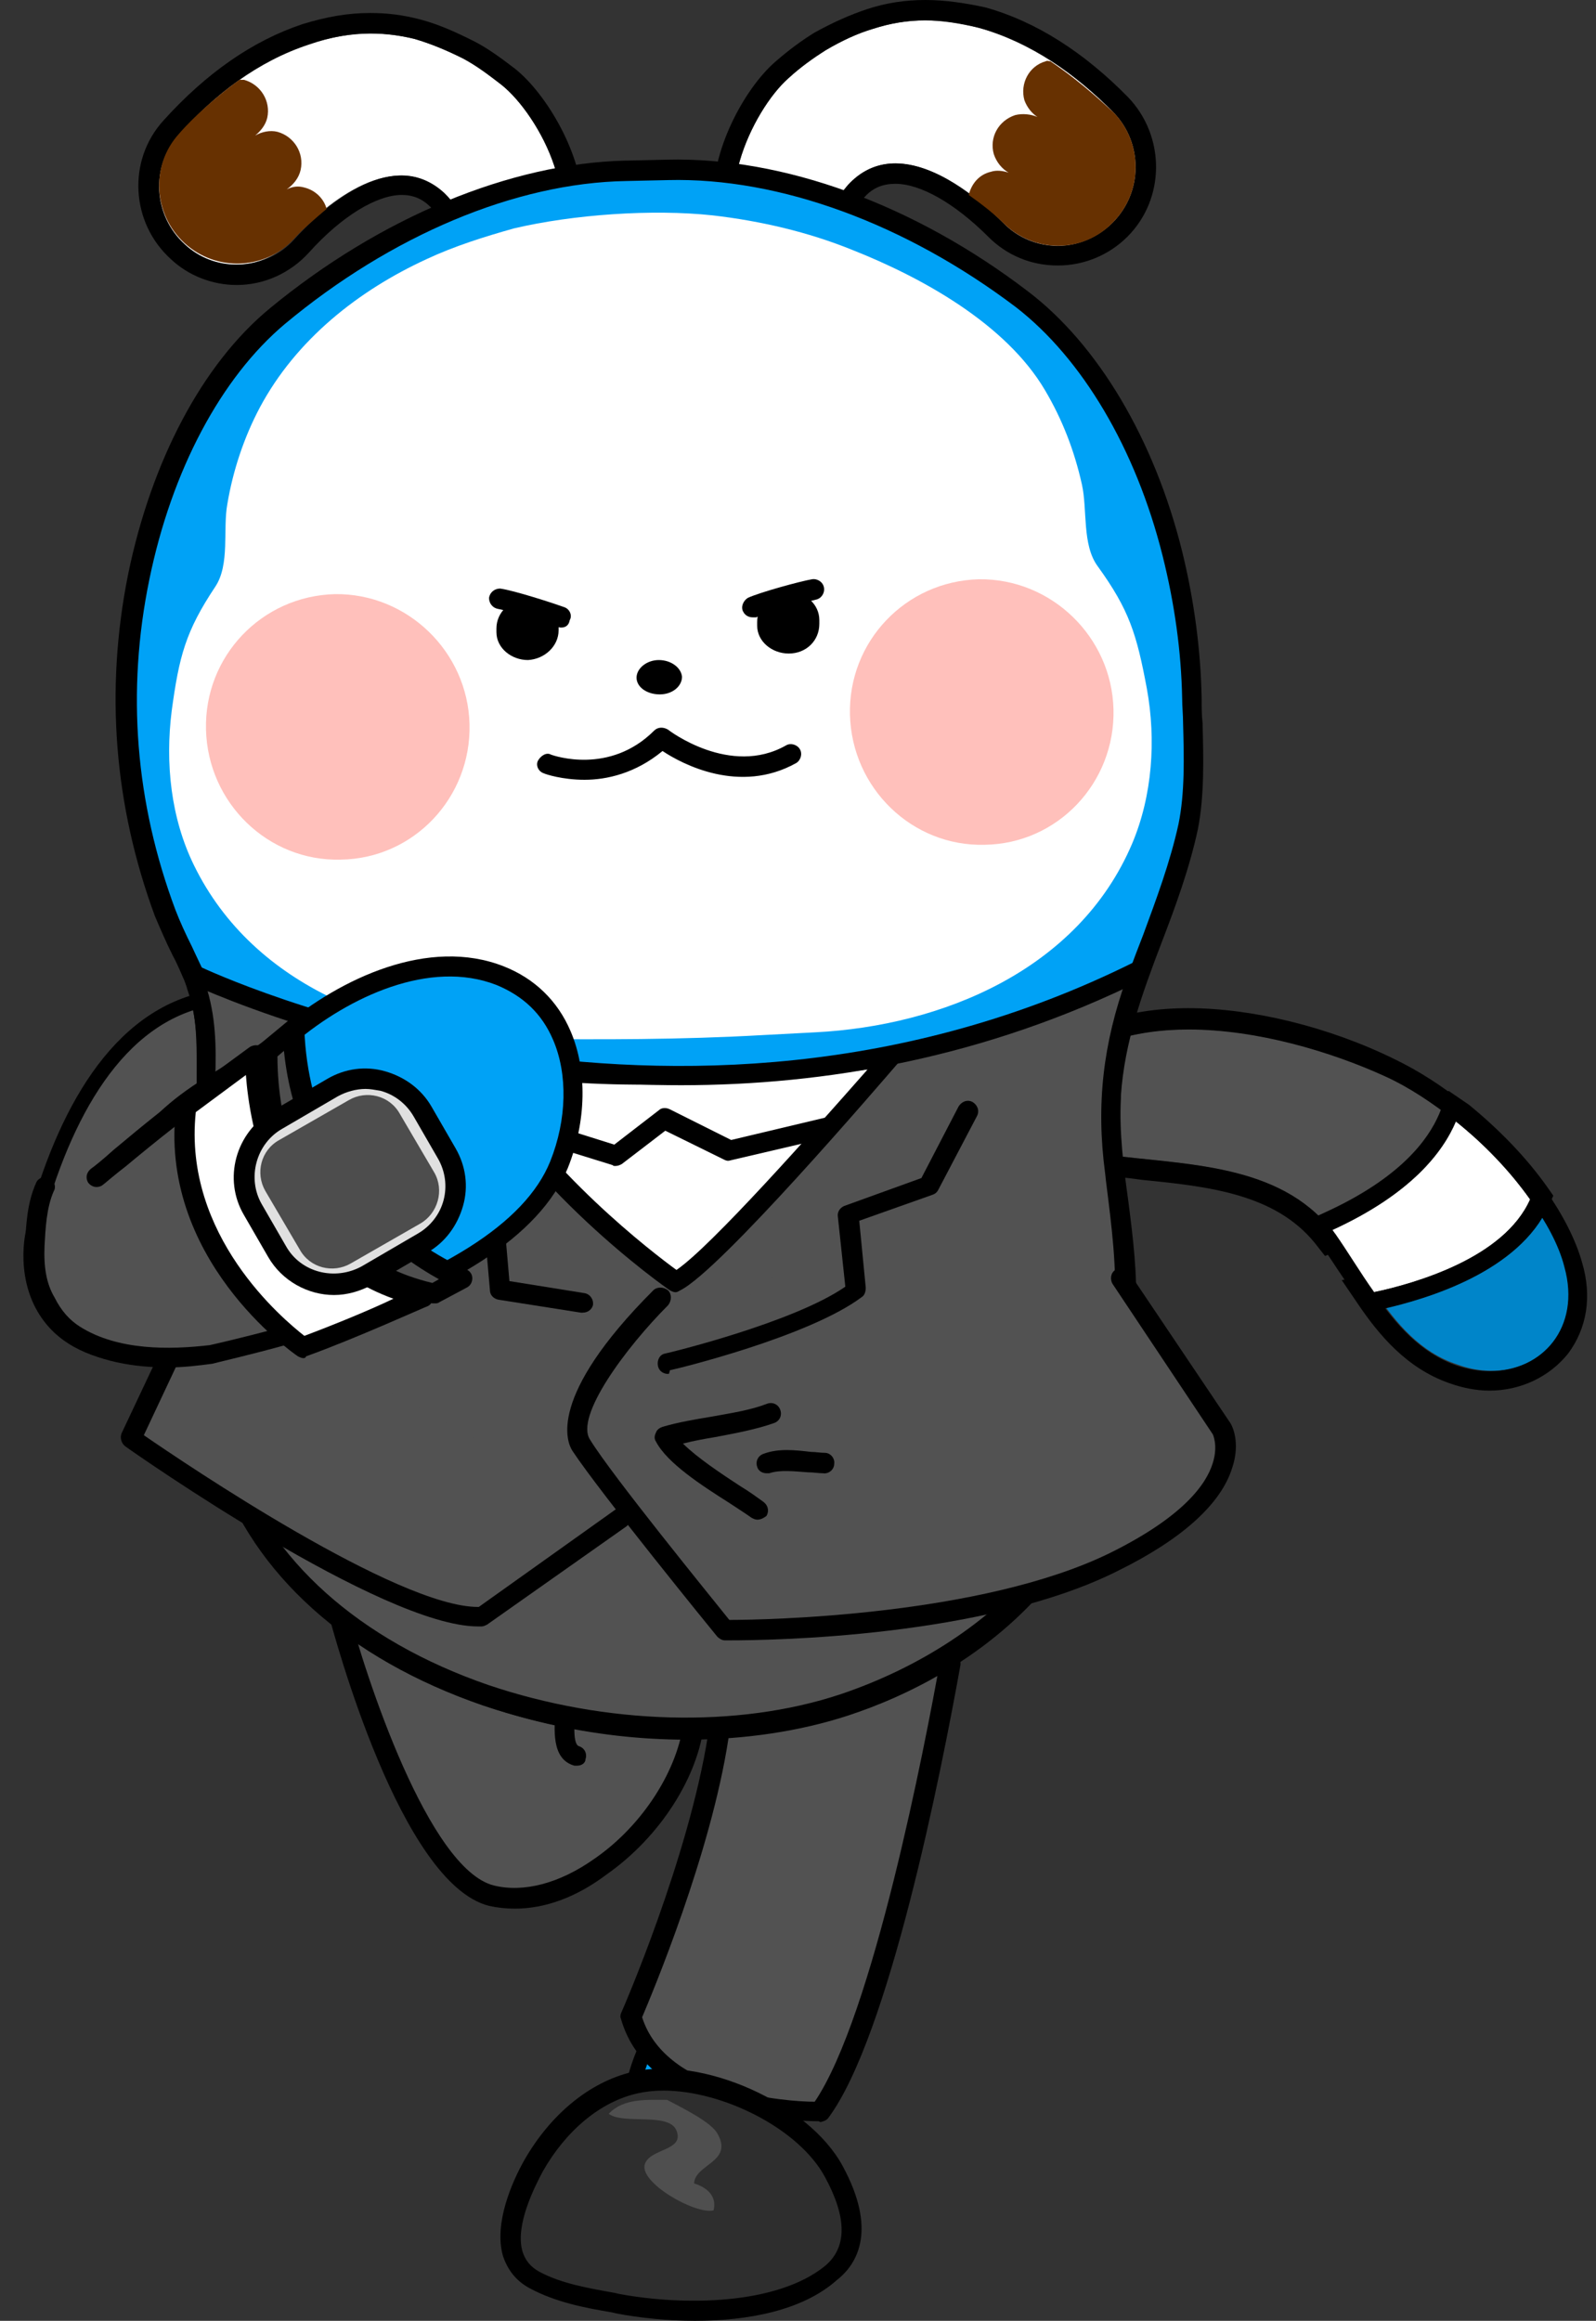 <svg xml:space="preserve" style="enable-background:new 0 0 172 250;" viewBox="0 0 172 250" y="0px" x="0px" xmlns:xlink="http://www.w3.org/1999/xlink" xmlns="http://www.w3.org/2000/svg" id="레이어_1" version="1.1">
<rect x="0" y="0" width="172" height="250" fill="#333333" stroke="none"/>
<g>
	<g>
		<g>
			<g>
				<g>
					<path d="M44.7,4.2c1.7,0.5,3.4,1.2,5.2,2.1c1.5,0.8,2.8,1.8,4.1,2.8c4.2,3.3,9.7,13.9,4.1,18.3
						c-4,3.2-7.9-4.4-10.3-6.6c-5.2-4.9-12.4,0.8-16.3,5c-3.1,3.4-8.4,3.7-11.8,0.5c-3.4-3.1-3.7-8.4-0.6-11.8
						c3.8-4.3,8.5-7.9,14-9.7C37.4,3.4,41,3.3,44.7,4.2z" style="fill:#FFFFFF;"></path>
					<path d="M39.9,3.6c1.6,0,3.2,0.2,4.8,0.6c1.7,0.5,3.4,1.2,5.2,2.1c1.5,0.8,2.8,1.8,4.1,2.8c4.2,3.3,9.7,13.9,4.1,18.3
						c-0.7,0.5-1.3,0.8-2,0.8c-3.3,0-6.3-5.6-8.2-7.4c-1.4-1.3-3-1.9-4.6-1.9c-4.3,0-8.8,3.8-11.6,6.9c-1.6,1.8-3.9,2.7-6.2,2.7
						c-2,0-4-0.7-5.6-2.2c-3.4-3.1-3.7-8.4-0.6-11.8c3.8-4.3,8.5-7.9,14-9.7C35.6,4,37.8,3.6,39.9,3.6 M39.9,1.4L39.9,1.4
						c-2.4,0-4.7,0.4-7.3,1.2c-5.4,1.8-10.4,5.3-15,10.4c-3.9,4.3-3.5,11,0.8,14.9c1.9,1.8,4.5,2.8,7.1,2.8c3,0,5.8-1.3,7.8-3.5
						c3.5-3.9,7.3-6.2,10-6.2c1.2,0,2.2,0.4,3.1,1.3c0.4,0.4,1,1.2,1.7,2c2.1,2.7,4.7,6,8.1,6c1.2,0,2.3-0.4,3.4-1.2
						c2.1-1.7,3.2-4.1,3.2-7c0-5.3-3.8-11.9-7.3-14.7c-1.7-1.3-3.1-2.3-4.5-3c-2-1-3.8-1.8-5.7-2.3C43.4,1.6,41.7,1.4,39.9,1.4
						L39.9,1.4z"></path>
				</g>
			</g>
			<g>
				<path d="M32.8,20.2c-0.7-0.2-1.3-0.1-1.9,0.2c0.7-0.5,1.3-1.2,1.5-2.1c0.4-1.8-0.7-3.6-2.5-4.1
					c-0.8-0.2-1.7,0-2.4,0.4c0.6-0.5,1.1-1.1,1.3-1.9c0.4-1.8-0.7-3.6-2.5-4.1c-0.2,0-0.3,0-0.5,0c-3.6,2.6-6,5.2-6.5,5.8
					c-3.1,3.4-2.8,8.7,0.6,11.8c3.4,3.1,8.7,2.9,11.8-0.5c0.9-1,2.2-2.1,3.5-3.2C34.9,21.4,34,20.5,32.8,20.2" style="fill:#673101;"></path>
			</g>
		</g>
	</g>
	<g>
		<g>
			<g>
				<g>
					<path d="M94.1,3.1c-1.7,0.5-3.4,1.3-5.1,2.3c-1.4,0.8-2.8,1.9-4,3c-4,3.5-9,14.3-3.3,18.4
						c4.1,3,7.7-4.8,9.9-7.1c5-5.1,12.4,0.2,16.5,4.3c3.3,3.3,8.5,3.3,11.8,0c3.3-3.3,3.3-8.6,0.1-11.9c-4-4.1-8.9-7.5-14.5-9.1
						C101.4,1.9,97.7,1.9,94.1,3.1z" style="fill:#FFFFFF;"></path>
					<path d="M99.7,2.2c1.8,0,3.7,0.3,5.8,0.8c5.6,1.5,10.4,5,14.5,9.1c3.2,3.3,3.2,8.6-0.1,11.9c-1.6,1.6-3.8,2.5-5.9,2.5
						c-2.1,0-4.3-0.8-5.9-2.5c-2.9-2.9-7.4-6.4-11.6-6.4c-1.7,0-3.4,0.6-4.9,2.1c-1.9,1.9-4.7,7.8-8,7.8c-0.6,0-1.3-0.2-1.9-0.7
						C76,22.7,81,11.9,85,8.4c1.2-1.1,2.6-2.1,4-3c1.7-1,3.4-1.8,5.1-2.3C96,2.5,97.8,2.2,99.7,2.2 M99.7,0c-2.1,0-4.2,0.3-6.3,1
						c-1.8,0.6-3.6,1.4-5.6,2.5c-1.3,0.8-2.7,1.8-4.3,3.2c-3.4,3-6.9,9.7-6.6,15c0.1,2.9,1.3,5.3,3.5,6.9c1,0.7,2.1,1.1,3.2,1.1
						c3.5,0,6-3.5,8-6.4c0.6-0.9,1.2-1.7,1.6-2.1c0.9-1,2-1.4,3.3-1.4c2.7,0,6.4,2.1,10,5.7c2,2,4.6,3.1,7.5,3.1
						c2.8,0,5.5-1.1,7.5-3.1c4.1-4.1,4.1-10.8,0.1-15c-4.8-4.9-10-8.2-15.4-9.7C103.9,0.3,101.8,0,99.7,0L99.7,0z"></path>
				</g>
			</g>
			<g>
				<path d="M106.8,18.5c0.6-0.2,1.3-0.1,1.9,0.1c-0.7-0.4-1.3-1.1-1.6-2c-0.5-1.8,0.5-3.6,2.3-4.2
					c0.8-0.2,1.7-0.1,2.4,0.2c-0.6-0.4-1.1-1-1.4-1.8c-0.5-1.8,0.5-3.7,2.3-4.2c0.2-0.1,0.3,0,0.5,0c3.7,2.5,6.2,5,6.8,5.5
					c3.2,3.3,3.2,8.6-0.1,11.9c-3.2,3.3-8.5,3.3-11.8,0c-1-1-2.3-2-3.7-3C104.7,19.8,105.5,18.8,106.8,18.5" style="fill:#673101;"></path>
			</g>
		</g>
	</g>
</g>
<g>
	<path d="M81.9,175.8c1.5,12.4-3.5,25.6-8.3,36.8c-2.4,5.5-9.5,14.7-2.5,19.3c10.3,6.6,16.1-10.7,19.1-17.6c4-9.2,9.1-21.1,6.9-31.3" style="fill-rule:evenodd;clip-rule:evenodd;fill:#00A2F6;stroke:#000000;stroke-width:1.592;stroke-miterlimit:10;"></path>
	<path d="M103.1,174.6c0,0-6.8,41.8-14.8,52.7c0,0-17.5,0.2-20.4-10.3
		c0,0,12.4-28.3,9.5-41.3" style="fill-rule:evenodd;clip-rule:evenodd;fill:#525252;"></path>
	<path d="M88.2,228.5c-1.8,0-18.3-0.3-21.3-11.1c-0.1-0.2,0-0.5,0.1-0.7c0.1-0.2,7.2-16.5,9.3-29.8c0.1-0.6,0.7-1,1.3-0.9
		c0.6,0.1,1,0.7,0.9,1.3c-1.9,12.4-8.2,27.4-9.3,30c2.6,8.2,15.7,9.1,18.6,9.1c6.3-9.3,11.9-38.5,13.5-47.4c0.1-0.6,0.7-1,1.3-0.9
		c0.6,0.1,1,0.7,0.9,1.3c-2.1,11.7-7.7,39.9-14.2,48.7c-0.2,0.3-0.5,0.4-0.9,0.5C88.3,228.5,88.2,228.5,88.2,228.5z"></path>
	<g>
		<g>
			<path d="M89.9,233.9c-3.5-6.4-14.4-11.2-21.5-9.5
				c-4.8,1.1-8.5,4.7-10.9,8.9c-1.9,3.4-4.5,9.8,0.1,12.3c2.7,1.5,5.9,2,8.9,2.5c6.8,1.2,17.4,1.4,23.1-3.3
				C92.9,242.2,92.1,238,89.9,233.9z" style="fill-rule:evenodd;clip-rule:evenodd;fill:#2E2E2E;"></path>
			<path d="M74.9,250c-2.9,0-5.9-0.3-8.5-0.8l-0.4-0.1c-3-0.5-6.1-1.1-8.9-2.6c-1.5-0.8-2.4-2-2.9-3.5c-1-3.5,1-8,2.3-10.3
				c2.8-4.9,7-8.4,11.6-9.5c7.5-1.8,19,3.3,22.7,10.1l0,0c3.7,6.8,1.7,10.5-0.6,12.3C86.5,248.9,80.6,250,74.9,250z M71.5,225.2
				c-1,0-1.9,0.1-2.8,0.3c-4,0.9-7.7,4-10.2,8.4c-0.9,1.7-3,5.8-2.2,8.6c0.3,1,0.9,1.7,1.8,2.2c2.4,1.3,5.4,1.8,8.2,2.3l0.4,0.1
				c7,1.3,17,1.2,22.2-3c2.4-2,2.4-5.2,0-9.6l0,0C86.1,229.3,77.9,225.2,71.5,225.2z"></path>
		</g>
		<path d="M71.9,226.2c-2.2,0-4.7-0.2-6.3,1.5c1.6,1.2,6.5-0.2,7.3,1.8
			c0.9,2.2-2.8,1.9-3.4,3.6c-0.7,2,5.5,5.5,7.4,5c0.4-1.6-0.8-2.5-2.1-2.9c0.1-2.1,4.3-2.3,2.5-5.4
			C76.6,228.6,73.8,227.2,71.9,226.2z" style="fill-rule:evenodd;clip-rule:evenodd;fill:#4F4F4F;"></path>
	</g>
</g>
<g>
	<g>
		<path d="M36.4,173.2c0,0,7.5,28.7,16.6,31s20.8-8.6,21.9-18.7" style="fill-rule:evenodd;clip-rule:evenodd;fill:#525252;"></path>
		<path d="M55.5,205.6c-1,0-1.9-0.1-2.8-0.3c-9.5-2.4-16.6-28.8-17.4-31.8l2.1-0.6c2,7.8,8.8,28.4,15.8,30.2
			c3.2,0.8,7.1-0.2,10.9-2.9c5.2-3.6,9-9.6,9.6-14.9l2.2,0.2c-0.6,5.9-4.8,12.4-10.5,16.4C62.1,204.4,58.7,205.6,55.5,205.6z"></path>
	</g>
	<path d="M62.2,190.2c-0.1,0-0.2,0-0.3,0c-2.5-0.7-2.2-3.9-2-6.4c0.1-0.9,0.2-1.9,0.1-2.5c-0.1-0.6,0.3-1.2,0.9-1.2
		c0.6-0.1,1.2,0.3,1.2,0.9c0.1,0.8,0,1.9-0.1,3c-0.1,1.5-0.3,3.9,0.4,4.1c0.6,0.2,0.9,0.8,0.7,1.4C63.1,189.9,62.7,190.2,62.2,190.2
		z"></path>
</g>
<g>
	<g>
		<path d="M168.7,136.5c-0.7-2.4-2-4.9-3.7-7.3c-2.8,6.3-12.3,9-16.8,10
			c2.3,3.4,4.9,6.5,8.9,7.8C164.2,149.6,170.9,144.3,168.7,136.5z" style="fill-rule:evenodd;clip-rule:evenodd;fill:#0085C9;"></path>
		<path d="M164.9,129.2c1.7,2.4,3.1,4.9,3.7,7.3c1.8,6.5-2.4,11.2-8,11.2c-1.2,0-2.4-0.2-3.6-0.6c-4-1.4-6.6-4.5-8.9-7.8
			C152.6,138.3,162.1,135.5,164.9,129.2 M164.5,125.2l-1.5,3.2c-2.5,5.5-11.6,8.1-15.4,8.9l-3,0.6l1.7,2.5c2.3,3.4,5.3,7,9.9,8.6
			c1.4,0.5,2.9,0.8,4.3,0.8c3.4,0,6.5-1.5,8.5-4c2-2.7,2.6-6.1,1.5-9.8c-0.7-2.5-2.1-5.2-4-7.9L164.5,125.2L164.5,125.2z"></path>
	</g>
	<g>
		<path d="M156.9,120.8c-2.5-2-5.1-3.7-7.5-4.8
			c-8.2-3.9-20.8-7-29.8-3.8c-1.1,0.4-2.6,1.2-4,2.2c-2.1,1.5-4,3.5-4.1,5.4c-0.2,4.2,4.8,4.2,7.8,4.6c8.4,1.1,18.4,0.9,24.2,8.1
			C152.1,128.6,155.5,124.1,156.9,120.8z" style="fill-rule:evenodd;clip-rule:evenodd;fill:#525252;"></path>
		<path d="M128.1,110.9c7.4,0,15.4,2.4,21.3,5.1c2.4,1.1,5,2.8,7.5,4.8c-1.4,3.3-4.8,7.8-13.4,11.7c-5.7-7.2-15.7-7-24.2-8.1
			c-3-0.4-8-0.5-7.8-4.6c0.1-1.9,2-3.9,4.1-5.4c1.4-1,2.9-1.8,4-2.2C122.2,111.3,125.1,110.9,128.1,110.9 M128.1,108.6
			c-3.5,0-6.6,0.5-9.3,1.5c-1.4,0.5-3,1.4-4.5,2.4c-2.2,1.6-4.9,4.1-5,7.2c-0.2,5.8,5.9,6.5,8.8,6.8c0.3,0,0.6,0.1,0.9,0.1
			c1.4,0.2,2.8,0.3,4.1,0.5c7.1,0.7,14.3,1.5,18.6,6.8l1.1,1.4l1.6-0.7c9.3-4.3,13-9.4,14.5-12.9l0.6-1.5l-1.3-1
			c-2.7-2.2-5.4-3.9-7.9-5.1C143.2,110.6,134.9,108.6,128.1,108.6L128.1,108.6z"></path>
	</g>
	<g>
		<path d="M164.9,129.2c-2.2-3.1-5-6-8-8.4c-1.4,3.3-4.8,7.8-13.4,11.7c0.1,0.1,0.2,0.3,0.3,0.4
			c1.4,2,2.8,4.2,4.2,6.3C152.6,138.3,162.1,135.5,164.9,129.2z" style="fill:#FFFFFF;"></path>
		<path d="M156.9,120.8c3,2.4,5.8,5.3,8,8.4c-2.8,6.3-12.3,9-16.8,10c-1.5-2.1-2.8-4.3-4.2-6.3c-0.1-0.1-0.2-0.3-0.3-0.4
			C152.1,128.6,155.5,124.1,156.9,120.8 M156.1,117.5l-1,2.5c-1.2,2.8-4.2,6.9-12.3,10.6l-2.4,1.1l1.6,2c0.1,0.1,0.1,0.2,0.2,0.2
			c0,0,0.1,0.1,0.1,0.1c0.8,1.1,1.6,2.4,2.5,3.7c0.6,0.9,1.1,1.7,1.7,2.6l0.8,1.1l1.3-0.3c5.5-1.2,15.1-4.2,18.3-11.2l0.5-1.1
			l-0.7-1c-2.2-3.1-5.1-6.1-8.4-8.8L156.1,117.5L156.1,117.5z"></path>
	</g>
</g>
<path d="M24.6,107.3C14,108,7.8,118.1,4.3,129.8
	c-1.9,6.4,4.2,11.3,9.7,14.4c18.3,10.3,33.2-6.3,27-25.2C38,110.1,31.5,106.8,24.6,107.3z" style="fill:#525252;stroke:#000000;stroke-width:1.592;stroke-miterlimit:10;"></path>
<g>
	
		<path d="M73.9,113.9" style="fill-rule:evenodd;clip-rule:evenodd;fill:#FFFFFF;stroke:#231815;stroke-width:1.592;stroke-linecap:round;stroke-linejoin:round;stroke-miterlimit:10;"></path>
</g>
<g>
	<g>
		<g>
			<path d="M119.8,117.9c0.6-10.2,6.3-19,8.2-28.8c0.9-4.4,0.5-9.4,0.4-13.9c-0.1-5.2-0.8-10.5-2.1-15.5
				c-2.5-10.1-7.8-21-16.2-27.4C99.5,24.1,85.5,18,72,18.3l-4.3,0.1c-0.1,0-0.2,0-0.2,0C54,18.7,40.3,25.4,30,34.1
				C21.9,40.9,17.1,52,15,62.2c-2.5,12.3-1.5,24.6,2.8,36.2c0.9,2.3,2.2,4.8,3.3,7.2c0,0-0.1,0-0.1,0c1.6,3.8,1.2,8.1,1.4,12.2
				c0.1,5-0.5,9.9-0.7,14.8c-0.4,7.9,0.4,17.1,2.9,24.7c8.2,24.7,44.1,33.9,66.6,26.2c8-2.7,15.9-7.4,21.3-14.2
				c6.5-8.1,8.2-18.2,8.8-28.4c0.5-7.6-1.9-15.3-1.5-23C119.8,118,119.8,118,119.8,117.9z" style="fill:#00A2F6;"></path>
			<path d="M74,187.4c-9.9,0-20.2-2.3-29-6.7c-10.8-5.4-18.3-13.3-21.5-23c-3.2-9.5-3.2-19.8-3-25.1c0.1-1.7,0.2-3.4,0.3-5.1
				c0.2-3.2,0.5-6.5,0.4-9.7c0-0.8,0-1.7,0-2.5c0-3.3,0-6.5-1.2-9.3c0-0.1-0.1-0.2-0.1-0.3c-0.4-0.9-0.8-1.9-1.3-2.8
				c-0.7-1.4-1.3-2.8-1.9-4.2c-4.4-11.9-5.4-24.3-2.9-36.8c2.5-12.2,8-22.7,15.3-28.7C41,23.4,55,17.6,67.4,17.3l0.2,0l4.3-0.1
				c12.5-0.3,26.6,4.8,38.9,14.2c7.5,5.7,13.6,15.9,16.6,28c1.3,5.3,2,10.6,2.1,15.8c0,0.9,0,1.8,0.1,2.7c0.1,3.8,0.2,7.8-0.5,11.4
				c-0.9,4.2-2.4,8.3-3.9,12.2c-2.1,5.5-4,10.7-4.4,16.5l0,0l0,0.3c-0.2,3.7,0.3,7.5,0.8,11.1c0.5,3.9,1,7.9,0.8,11.9
				c-0.6,9.5-2.1,20.4-9.1,29c-6.6,8.1-15.5,12.4-21.9,14.5C86.2,186.5,80.2,187.4,74,187.4z M22.2,105.6c1.3,3.2,1.3,6.6,1.3,9.9
				c0,0.8,0,1.6,0,2.4c0.1,3.3-0.2,6.7-0.4,9.9c-0.1,1.7-0.2,3.3-0.3,5c-0.4,8.8,0.6,17.6,2.8,24.3c3.8,11.4,13.2,18.1,20.4,21.7
				c13.8,6.9,31.4,8.4,44.8,3.8c8.6-2.9,16-7.8,20.8-13.8c6.6-8.1,8-18.6,8.6-27.7c0.2-3.8-0.3-7.7-0.7-11.5
				c-0.5-3.8-1-7.6-0.8-11.5l0-0.3c0.3-6.1,2.4-11.7,4.5-17.1c1.4-3.8,2.9-7.8,3.8-11.9c0.7-3.4,0.6-7.2,0.5-10.9
				c0-0.9-0.1-1.8-0.1-2.7c-0.1-5-0.8-10.1-2.1-15.3c-2.9-11.6-8.7-21.3-15.8-26.8c-11.9-9-25.5-14-37.5-13.7l-4.5,0.1
				c-12,0.2-25.4,5.9-36.8,15.4c-6.9,5.8-12.2,15.8-14.6,27.5c-2.5,12.1-1.5,24.1,2.8,35.6c0.5,1.3,1.1,2.6,1.8,4
				c0.5,1.1,1,2.1,1.5,3.2C22.2,105.4,22.2,105.5,22.2,105.6z M119.8,117.9L119.8,117.9L119.8,117.9z"></path>
		</g>
		<g>
			<path d="M21.3,106.4c1.4,4.1,1,8,1,12.1c0,4.9-0.5,9.8-0.7,14.7c-0.4,7.9,0.4,17,2.9,24.5
				c8.2,24.5,44,33.5,66.6,26c8-2.7,15.9-7.4,21.3-14.1c6.5-8,8.2-18.1,8.8-28.1c0.3-5.1-0.4-10.1-1-15.1
				c-0.9-7.1-0.4-13.3,2.3-20.5" style="fill:#525252;"></path>
			<path d="M73.9,187.3c-7.3,0-14.8-1.2-21.9-3.6c-14.5-5-24.7-14.1-28.6-25.7c-3.1-9.4-3.2-19.6-2.9-24.9c0.1-1.7,0.2-3.4,0.3-5.1
				c0.2-3.1,0.4-6.4,0.4-9.6c0-0.8,0-1.5,0-2.3c0.1-3.2,0.1-6.3-1-9.5c-0.2-0.5,0.1-1.1,0.6-1.3c0.5-0.2,1.1,0.1,1.3,0.6
				c1.2,3.5,1.2,6.9,1.1,10.2c0,0.7,0,1.5,0,2.2c0,3.3-0.2,6.5-0.4,9.7c-0.1,1.7-0.2,3.4-0.3,5c-0.4,8.7,0.6,17.5,2.8,24.1
				c3.7,10.9,13.4,19.6,27.3,24.4c12.7,4.3,26.9,4.7,38,1c8.6-2.9,16-7.8,20.9-13.7c6.6-8,8-18.4,8.6-27.5c0.3-4.7-0.3-9.2-0.9-14
				l-0.1-0.9c-1-7.5-0.2-14,2.3-21c0.2-0.5,0.8-0.8,1.3-0.6c0.5,0.2,0.8,0.8,0.6,1.3c-2.5,6.8-3.2,12.8-2.2,20l0.1,0.9
				c0.6,4.7,1.2,9.5,0.9,14.4c-0.6,9.4-2.1,20.2-9.1,28.7c-6.6,8-15.5,12.3-21.8,14.4C86.1,186.4,80.1,187.3,73.9,187.3z"></path>
		</g>
		<g>
			<path d="M50.4,113.9c0,0,13.2,4.4,45.6,0c0,0-19,22.2-23.2,24.3C72.8,138.1,57.4,127.4,50.4,113.9z" style="fill:#FFFFFF;"></path>
			<path d="M72.8,139.2c-0.2,0-0.4-0.1-0.6-0.2c-0.6-0.4-15.7-11-22.7-24.7c-0.2-0.4-0.1-0.8,0.1-1.2c0.3-0.3,0.7-0.4,1.1-0.3
				c0.1,0,13.4,4.3,45.1,0c0.4-0.1,0.8,0.2,1.1,0.5c0.2,0.4,0.2,0.8-0.1,1.2c-2,2.3-19.2,22.4-23.5,24.5
				C73.1,139.1,73,139.2,72.8,139.2z M52.5,115.4c6.4,10.8,17.8,19.5,20.4,21.4c3.7-2.5,14.7-14.9,20.6-21.6
				C70.2,118.1,57.4,116.5,52.5,115.4z"></path>
		</g>
		<g>
			<path d="M21.3,105.1c0,0,50.7,24.7,101.5-0.6" style="fill:#00A2F6;"></path>
			<path d="M73.4,116.9c-29.8,0-52.2-10.7-52.6-10.8c-0.5-0.3-0.7-0.9-0.5-1.4c0.3-0.5,0.9-0.7,1.4-0.5c0.5,0.2,50.9,24.2,100.6-0.6
				c0.5-0.3,1.1,0,1.4,0.5c0.3,0.5,0,1.1-0.5,1.4C106.1,114,88.8,116.9,73.4,116.9z"></path>
		</g>
	</g>
	<g>
		<path d="M120.8,137.7l10.9,16.3c0,0,3.8,6.7-11.6,14.3c-15.4,7.6-42,7.3-42,7.3s-12.7-15.5-15.6-19.9
			s8.5-15.9,8.5-15.9" style="fill:#525252;"></path>
		<path d="M78.7,176.7c-0.3,0-0.5,0-0.6,0c-0.3,0-0.6-0.2-0.8-0.4c-0.5-0.6-12.7-15.6-15.6-20c-0.6-0.9-2.8-5.8,8.7-17.3
			c0.4-0.4,1.1-0.4,1.6,0c0.4,0.4,0.4,1.1,0,1.6c-4.5,4.5-10.1,12-8.4,14.5C66,159,76.6,172,78.6,174.5c3.7,0,27.1-0.4,41-7.2
			c7.9-3.9,10.4-7.4,11.1-9.7c0.6-1.9,0-3.1,0-3.1l-10.8-16.2c-0.3-0.5-0.2-1.2,0.3-1.5c0.5-0.3,1.2-0.2,1.5,0.3l10.9,16.2
			c0.2,0.3,1.1,2.1,0.2,4.8c-1.2,3.9-5.4,7.7-12.3,11.1C106.2,176.4,82.9,176.7,78.7,176.7z"></path>
	</g>
	<g>
		<path d="M72,146.9c0,0,14.8-3.5,20.3-7.7l-0.8-8.1l8.7-3.1l4.2-8" style="fill:#525252;"></path>
		<path d="M72,148c-0.5,0-1-0.3-1.1-0.9c-0.1-0.6,0.2-1.2,0.8-1.3c0.1,0,13.8-3.3,19.4-7.2l-0.8-7.5c-0.1-0.5,0.2-1,0.7-1.2l8.3-3
			l4-7.7c0.3-0.5,0.9-0.8,1.5-0.5c0.5,0.3,0.8,0.9,0.5,1.5l-4.2,8c-0.1,0.2-0.3,0.4-0.6,0.5l-7.9,2.8l0.7,7.2c0,0.4-0.1,0.8-0.4,1
			c-5.7,4.3-20.1,7.8-20.7,7.9C72.1,148,72.1,148,72,148z"></path>
	</g>
	<g>
		<polyline points="40.5,119.4 41.2,128.2 53.2,131.1 53.9,138.8 62.8,140.3" style="fill:#525252;"></polyline>
		<path d="M62.8,141.4c-0.1,0-0.1,0-0.2,0l-8.9-1.4c-0.5-0.1-0.9-0.5-0.9-1l-0.6-6.9l-11.3-2.7c-0.5-0.1-0.8-0.5-0.8-1l-0.6-8.8
			c0-0.6,0.4-1.1,1-1.2c0.6,0,1.1,0.4,1.2,1l0.6,8l11.2,2.7c0.5,0.1,0.8,0.5,0.8,1l0.6,6.9l8.1,1.3c0.6,0.1,1,0.7,0.9,1.3
			C63.8,141,63.4,141.4,62.8,141.4z"></path>
	</g>
	<g>
		<path d="M21.6,138.8l-7.6,16.1c0,0,28.1,19.8,37.8,19.2l14.9-10.6" style="fill:#525252;"></path>
		<path d="M51.5,175.2c-10.3,0-36.9-18.6-38-19.4c-0.4-0.3-0.6-0.9-0.4-1.4l7.6-16.1c0.3-0.6,0.9-0.8,1.5-0.5
			c0.6,0.3,0.8,0.9,0.5,1.5l-7.2,15.3c4.5,3.1,27.3,18.5,36,18.5c0,0,0.1,0,0.1,0l14.6-10.4c0.5-0.4,1.2-0.2,1.5,0.3
			c0.4,0.5,0.2,1.2-0.3,1.5L52.5,175c-0.2,0.1-0.4,0.2-0.6,0.2C51.8,175.2,51.6,175.2,51.5,175.2z"></path>
	</g>
	<path d="M81.6,163.7c-0.2,0-0.4-0.1-0.6-0.2c-0.7-0.5-1.5-1-2.4-1.6c-3-1.9-6.7-4.3-7.9-6.6c-0.2-0.3-0.2-0.6,0-1
		c0.1-0.3,0.4-0.5,0.7-0.6c1.7-0.5,3.5-0.8,5.3-1.1c2.2-0.4,4.2-0.7,6-1.4c0.6-0.2,1.2,0.1,1.4,0.7c0.2,0.6-0.1,1.2-0.7,1.4
		c-2,0.7-4.2,1.1-6.3,1.5c-1.2,0.2-2.3,0.4-3.5,0.7c1.5,1.5,4.2,3.3,6.2,4.6c1,0.6,1.8,1.2,2.5,1.7c0.5,0.4,0.6,1,0.3,1.5
		C82.2,163.6,81.9,163.7,81.6,163.7z"></path>
	<path d="M82.6,158.7c-0.5,0-0.9-0.3-1-0.7c-0.2-0.6,0.1-1.2,0.7-1.4c1.6-0.6,3.4-0.4,5.1-0.2c0.5,0,1,0.1,1.5,0.1
		c0.6,0,1.1,0.6,1,1.2c0,0.6-0.6,1.1-1.2,1c-0.5,0-1-0.1-1.6-0.1c-1.5-0.1-3-0.3-4.2,0.1C82.9,158.7,82.7,158.7,82.6,158.7z"></path>
	<path d="M66.3,125.6c-0.1,0-0.2,0-0.3-0.1L54.7,122c-0.6-0.2-0.9-0.8-0.7-1.4c0.2-0.6,0.8-0.9,1.4-0.7l10.8,3.4l4.8-3.7
		c0.3-0.3,0.8-0.3,1.2-0.1l6.6,3.3l10.1-2.4c0.6-0.1,1.2,0.2,1.3,0.8c0.1,0.6-0.2,1.2-0.8,1.3L78.7,125c-0.3,0.1-0.5,0-0.7-0.1
		l-6.3-3.1l-4.7,3.6C66.8,125.5,66.6,125.6,66.3,125.6z"></path>
</g>
<g>
	<g>
		<path d="M76.8,23.2c5.2,0.6,10.3,1.8,15,3.7c7.6,3,16.6,8,20.8,15.1
			c1.9,3.2,3.2,6.6,4,10.2c0.6,2.7,0,6.5,1.7,8.8c3.4,4.7,4.2,7.3,5.3,13.2c1,5.5,0.6,11.5-1.6,16.7c-5.8,13.6-20.5,19.6-34.1,20.3
			c-1.9,0.1-3.8,0.2-5.7,0.3c-8.8,0.5-17.5,0.5-26.3,0.4c-13.6-0.1-28.5-5.4-35-18.7c-2.5-5.1-3.1-11-2.4-16.6
			c0.8-5.9,1.5-8.6,4.7-13.4c1.6-2.4,0.8-6.2,1.3-8.9c0.6-3.6,1.8-7.2,3.5-10.4c3.9-7.3,10.6-12.6,18-16c3-1.4,6.2-2.4,9.4-3.3
			C61.8,23.1,70.3,22.5,76.8,23.2z" style="fill-rule:evenodd;clip-rule:evenodd;fill:#FFFFFF;"></path>
	</g>
	<g>
		<g>
			<g>
				<path d="M50.6,78c0.2,7.9-6,14.5-13.9,14.6
					c-7.8,0.2-14.3-6.1-14.5-14c-0.2-7.9,6-14.4,13.9-14.6C43.9,63.9,50.4,70.2,50.6,78" style="fill-rule:evenodd;clip-rule:evenodd;fill:#FFC0BB;"></path>
			</g>
			<g>
				<path d="M120,76.4c0.2,7.9-6,14.5-13.9,14.6
					c-7.8,0.2-14.3-6.1-14.5-14c-0.2-7.9,6-14.4,13.9-14.6C113.3,62.3,119.8,68.6,120,76.4" style="fill-rule:evenodd;clip-rule:evenodd;fill:#FFC0BB;"></path>
			</g>
		</g>
		<g>
			<g>
				<g>
					<g>
						<path d="M73.5,72.9c0,1-1,1.9-2.4,1.9s-2.5-0.8-2.5-1.8c0-1,1.1-1.9,2.4-1.9
							C72.3,71.1,73.4,71.9,73.5,72.9" style="fill-rule:evenodd;clip-rule:evenodd;"></path>
					</g>
					<g>
						<g>
							<path d="M85,70.4L85,70.4c-1.8,0-3.4-1.3-3.4-3l0-0.4c0-1.7,1.4-3.1,3.3-3.2
								s3.4,1.3,3.4,3l0,0.4C88.3,69,86.9,70.4,85,70.4" style="fill-rule:evenodd;clip-rule:evenodd;"></path>
						</g>
						<g>
							<path d="M56.9,71.1L56.9,71.1c-1.8,0-3.4-1.3-3.4-3l0-0.4
								c0-1.7,1.4-3.1,3.3-3.2c1.8,0,3.4,1.3,3.4,3l0,0.4C60.2,69.6,58.7,71,56.9,71.1" style="fill-rule:evenodd;clip-rule:evenodd;"></path>
						</g>
					</g>
				</g>
			</g>
			<path d="M63,84c-2.4,0-4.2-0.6-4.4-0.7c-0.6-0.2-0.9-0.9-0.6-1.4s0.9-0.9,1.4-0.6c0.3,0.1,6.3,2.2,11.1-2.6
				c0.4-0.4,1-0.4,1.5-0.1c0.1,0.1,6.7,5.1,12.7,1.7c0.5-0.3,1.2-0.1,1.5,0.4c0.3,0.5,0.1,1.2-0.4,1.5c-6.1,3.4-12.3,0.1-14.4-1.3
				C68.5,83.3,65.4,84,63,84z"></path>
			<path d="M81.1,66.5c-0.4,0-0.8-0.2-1-0.6c-0.3-0.5,0-1.2,0.5-1.5c1.3-0.6,5.7-1.8,6.9-2c0.6-0.1,1.2,0.3,1.3,0.9
				c0.1,0.6-0.3,1.2-0.9,1.3c-1.2,0.3-5.4,1.4-6.4,1.9C81.4,66.5,81.3,66.5,81.1,66.5z"></path>
			<path d="M60.5,67.6c-0.1,0-0.3,0-0.4-0.1c-1.2-0.4-5.2-1.7-6.4-1.9c-0.6-0.1-1-0.6-1-1.2c0.1-0.6,0.6-1,1.2-1
				c1.5,0.2,5.8,1.6,6.9,2c0.6,0.2,0.9,0.9,0.6,1.4C61.3,67.4,60.9,67.6,60.5,67.6z"></path>
		</g>
	</g>
</g>
<g>
	<g>
		<path d="M3.8,132.8c0,0-4.7,20.5,28.9,10.3c9-2.7,23.7-8.1,27.5-17.6c3-7.3,2-17-6.3-20.3
			c-7.7-3-16.9,1.4-22.7,6.3c-5,4.2-11.2,6.1-15.3,11.5" style="fill:#00A2F6;"></path>
		<path d="M16.9,147c-4.8,0-8.5-1.1-11-3.4c-4.6-4.3-3.2-10.7-3.1-11c0.1-0.6,0.7-0.9,1.2-0.8c0.6,0.1,0.9,0.7,0.8,1.2
			c0,0.1-1.2,5.6,2.5,9c4.1,3.8,12.8,3.8,25.1,0.1c15.1-4.6,24.2-10.3,26.9-17c1.8-4.5,1.9-9.4,0.3-13.1c-1.2-2.8-3.2-4.7-6.1-5.9
			c-7.2-2.8-15.9,1.3-21.7,6.2c-2,1.7-4.2,3-6.3,4.3c-3.3,2-6.4,3.9-8.8,7c-0.3,0.5-1,0.6-1.5,0.2c-0.5-0.3-0.6-1-0.2-1.5
			c2.6-3.5,6.1-5.6,9.4-7.6c2-1.2,4.2-2.5,6.1-4.1c6.2-5.2,15.7-9.7,23.8-6.5c3.3,1.3,5.8,3.7,7.2,7c1.8,4.2,1.7,9.7-0.3,14.7
			c-3,7.3-12.4,13.4-28.2,18.2C26.7,146,21.3,147,16.9,147z"></path>
	</g>
	<path d="M24.5,116.5c-1.5,0.8-3,1.7-4.5,2.7c-3,2.1-5.7,4.6-8.6,6.8c-3.2,2.5-7.3,2.1-7.9,10.9
		c-0.2,2.9,2,5.3,4.4,6.9c4.2,2.7,9.9,2.7,14.7,2.2c0,0,14.6-3.2,20.5-6.6C43.2,139.4,24.5,116.5,24.5,116.5z" style="fill:#525252;"></path>
	<path d="M18.1,147.3c-3.6,0-7.5-0.6-10.7-2.6c-1.3-0.9-2.5-2.2-3.4-3.9c-1-1.9-1.4-4.1-1.3-6.7c0.1-2,0.2-4.5,1.2-6.7
		c0.2-0.5,0.9-0.8,1.4-0.5c0.5,0.2,0.8,0.9,0.5,1.4c-0.8,1.8-0.9,4.1-1,5.9c-0.1,2.3,0.2,4.1,1.1,5.6c0.7,1.4,1.6,2.4,2.7,3.1
		c4.1,2.6,9.7,2.5,14,2c0,0,12.7-2.8,19-5.8l-17.5-21.4c-2,0.9-8.1,5.9-10.5,7.9c-1.3,1-2.2,1.8-2.6,2.1c-0.5,0.3-1.1,0.2-1.5-0.3
		c-0.3-0.5-0.2-1.1,0.3-1.5c0.3-0.2,1.3-1,2.4-2c6.8-5.7,10.6-8.5,12.2-8.5c0.3,0,0.6,0.1,0.8,0.4L44,138.7c0.2,0.2,0.3,0.5,0.2,0.8
		c-0.1,0.3-0.2,0.6-0.5,0.7c-6,3.4-20.2,6.5-20.8,6.7C21.4,147.1,19.8,147.3,18.1,147.3z"></path>
	<g>
		<path d="M27.6,113.7c0,0-0.8,21.6,18,26.1c0,0-7.7,3.5-13,5.4c0,0-14.6-10-12.6-26L27.6,113.7z" style="fill:#FFFFFF;"></path>
		<path d="M32.7,146.3c-0.2,0-0.4-0.1-0.6-0.2c-0.6-0.4-15.2-10.6-13.1-27c0-0.3,0.2-0.6,0.4-0.8l7.5-5.5c0.3-0.2,0.8-0.3,1.2-0.1
			c0.4,0.2,0.6,0.6,0.6,1c0,0.1-0.2,5.3,1.9,11c2.7,7.5,7.9,12.2,15.3,13.9c0.5,0.1,0.8,0.5,0.8,1c0,0.5-0.2,0.9-0.6,1.1
			c-0.1,0-7.8,3.5-13.1,5.4C32.9,146.3,32.8,146.3,32.7,146.3z M21.1,119.8c-1.4,13.3,9.4,22.3,11.7,24.1c3.2-1.2,7.1-2.8,9.6-4
			c-13.3-4.8-15.5-18.8-15.9-24.1L21.1,119.8z"></path>
	</g>
</g>
<g>
	<g>
		<path d="M28.8,113.2c0,0-1,22,18,26.1l3-1.6c0,0-17.3-6.8-18.1-26.8L28.8,113.2z" style="fill:#4F4F4F;"></path>
		<path d="M46.8,140.4c-0.1,0-0.2,0-0.2,0c-19.8-4.2-18.9-27-18.9-27.2c0-0.3,0.2-0.6,0.4-0.8L31,110c0.3-0.3,0.8-0.3,1.2-0.1
			c0.4,0.2,0.6,0.5,0.6,1c0.7,19,16.7,25.5,17.4,25.8c0.4,0.2,0.7,0.5,0.7,1c0,0.4-0.2,0.8-0.6,1l-3,1.6
			C47.2,140.4,47,140.4,46.8,140.4z M29.9,113.8c0,1.5,0.1,5.9,1.8,10.7c2.6,7.4,7.7,12,14.9,13.7l0.7-0.4
			c-4.5-2.5-15.2-9.8-16.7-24.6L29.9,113.8z"></path>
	</g>
	<g>
		<g>
			<path d="M47.2,133l-9.5,5.5c-2.4,1.4-5.5,0.6-7-1.9l-4.6-8c-1.4-2.4-0.6-5.5,1.9-7l9.5-5.5
				c2.4-1.4,5.5-0.6,7,1.9l4.6,8C50.5,128.4,49.7,131.5,47.2,133z" style="fill:#E0E0E0;"></path>
			<path d="M36,139.5c-2.8,0-5.6-1.5-7.1-4.1l-2.6-4.5c-2.3-3.9-0.9-8.9,3-11.2l6-3.5c1.9-1.1,4.1-1.4,6.2-0.8
				c2.1,0.6,3.9,1.9,5,3.8l2.6,4.5c1.1,1.9,1.4,4.1,0.8,6.2c-0.6,2.1-1.9,3.9-3.8,5l-6,3.5C38.8,139.1,37.4,139.5,36,139.5z
				 M39.4,117.3c-1,0-2.1,0.3-3,0.8l-6,3.5c-2.8,1.6-3.8,5.3-2.2,8.1l2.6,4.5c1.6,2.9,5.3,3.8,8.2,2.2l6-3.5l0,0
				c1.4-0.8,2.4-2.1,2.8-3.6c0.4-1.5,0.2-3.1-0.6-4.5l-2.6-4.5c-0.8-1.4-2.1-2.4-3.6-2.8C40.4,117.4,39.9,117.3,39.4,117.3z"></path>
		</g>
		<path d="M45.3,131.8l-7.5,4.3c-1.9,1.1-4.4,0.5-5.5-1.5l-3.7-6.3c-1.1-1.9-0.5-4.4,1.5-5.5l7.5-4.3
			c1.9-1.1,4.4-0.5,5.5,1.5l3.7,6.3C47.9,128.2,47.2,130.7,45.3,131.8z" style="fill:#4D4D4D;"></path>
	</g>
</g>
<path d="M-244.3,125.3
	c0,0,9.1,16.3,15.3,18.5c0,0,8.7-5.8,16.7-17.7" style="fill:#FFFFFF;stroke:#000000;stroke-width:1.5;stroke-linecap:round;stroke-linejoin:round;"></path>
</svg>
